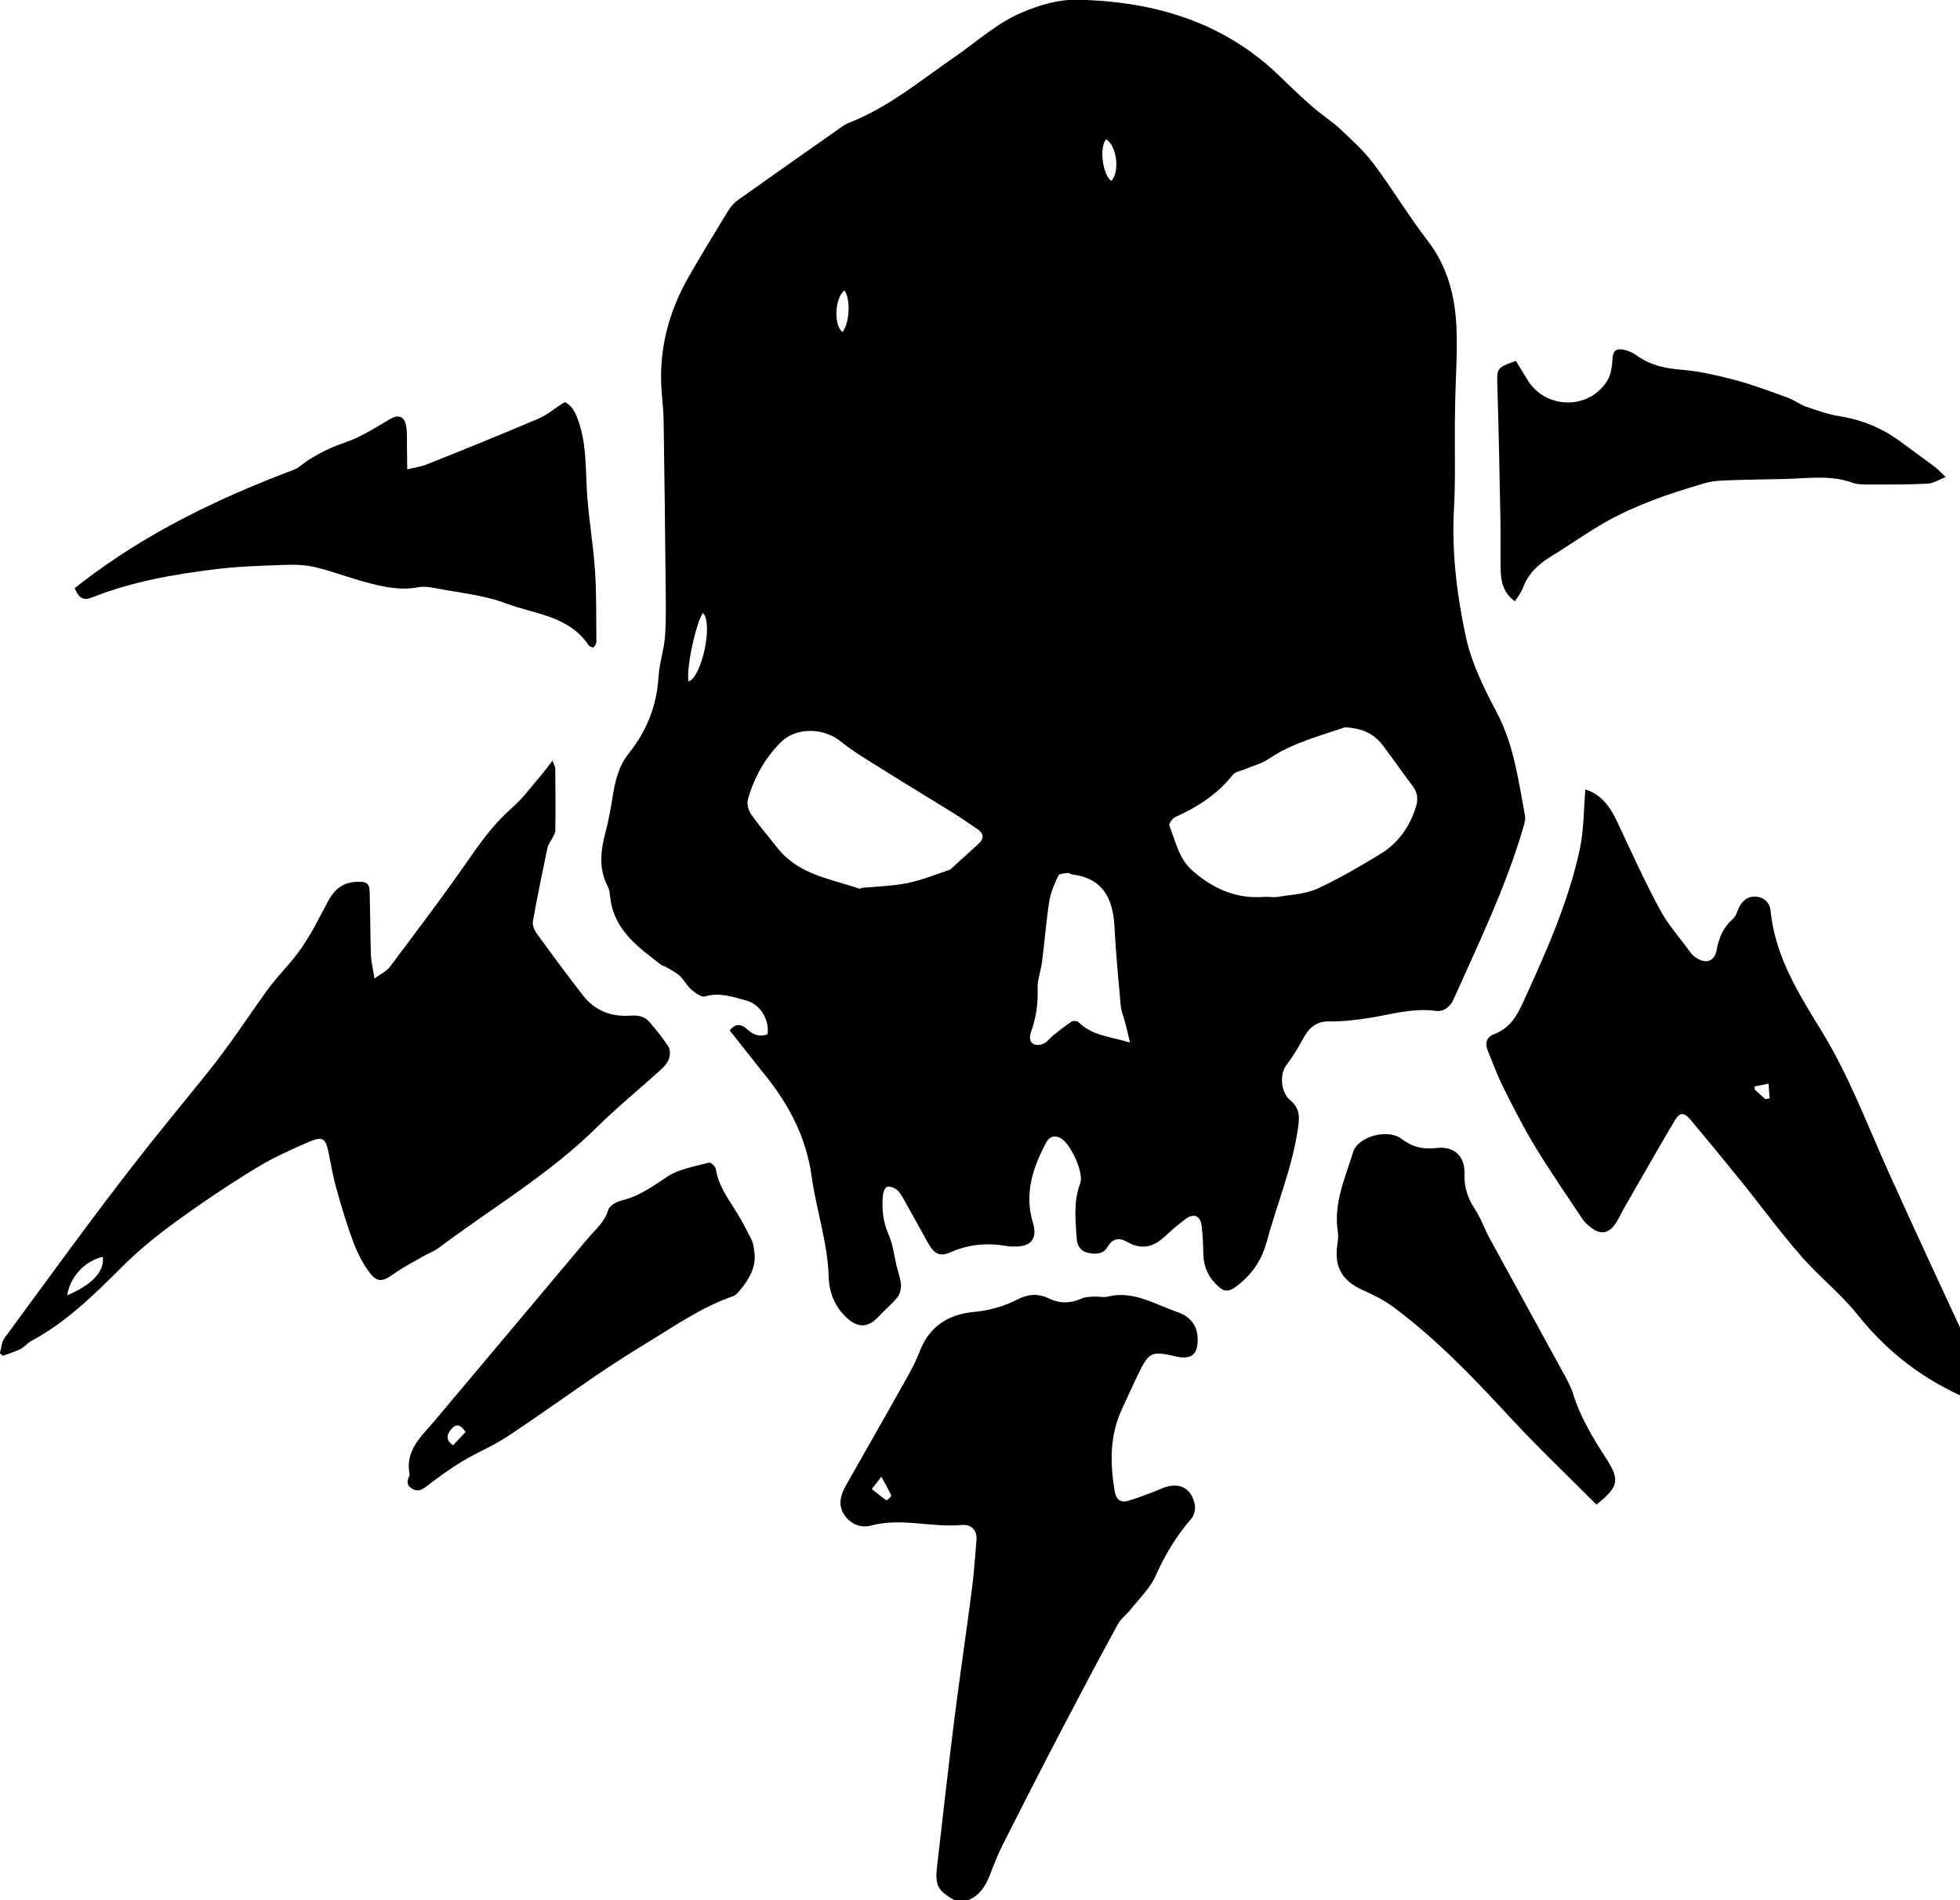 <!-- Generated by IcoMoon.io -->
<svg version="1.1" xmlns="http://www.w3.org/2000/svg" width="33" height="32" viewBox="0 0 33 32">
<title>fighter-destroyer</title>
<path d="M33.389 23.306c-0.171 0.275-0.222 0.279-0.52 0.129-0.626-0.312-1.149-0.737-1.588-1.288-0.285-0.358-0.655-0.648-0.956-0.994-0.35-0.401-0.665-0.831-0.998-1.246-0.286-0.354-0.575-0.705-0.867-1.053-0.11-0.129-0.179-0.126-0.269 0.026-0.287 0.486-0.566 0.977-0.848 1.467-0.053 0.092-0.093 0.19-0.154 0.275-0.112 0.155-0.251 0.171-0.401 0.051-0.051-0.042-0.105-0.086-0.142-0.14-0.266-0.401-0.541-0.798-0.791-1.209-0.196-0.322-0.368-0.658-0.536-0.995-0.104-0.207-0.185-0.426-0.272-0.641-0.050-0.124-0.014-0.229 0.11-0.273 0.258-0.096 0.378-0.297 0.486-0.533 0.383-0.838 0.761-1.678 0.956-2.581 0.069-0.322 0.064-0.661 0.094-1.006 0.276 0.086 0.422 0.301 0.54 0.554 0.23 0.491 0.455 0.987 0.712 1.464 0.14 0.261 0.343 0.487 0.519 0.729 0.026 0.035 0.060 0.067 0.097 0.090 0.171 0.108 0.308 0.057 0.344-0.143 0.037-0.204 0.114-0.377 0.273-0.516 0.046-0.040 0.067-0.112 0.093-0.172 0.058-0.128 0.148-0.211 0.294-0.201 0.142 0.010 0.233 0.11 0.246 0.236 0.075 0.781 0.487 1.42 0.879 2.062 0.447 0.734 0.745 1.534 1.094 2.311 0.511 1.137 1.041 2.265 1.564 3.398 0.011 0.025 0.028 0.047 0.042 0.069 0 0.043 0 0.087 0 0.132zM29.723 18.51c0.024-0.004 0.047-0.010 0.072-0.014-0.007-0.082-0.012-0.164-0.019-0.246-0.079 0.015-0.158 0.031-0.236 0.046 0.001 0.018 0.003 0.035 0.004 0.053 0.058 0.054 0.118 0.107 0.179 0.161z"></path>
<path d="M16.069 32c-0.286-0.164-0.329-0.253-0.291-0.577 0.097-0.826 0.187-1.653 0.291-2.479 0.092-0.726 0.2-1.449 0.294-2.175 0.036-0.278 0.054-0.559 0.078-0.838 0.014-0.172-0.1-0.262-0.243-0.25-0.508 0.049-1.015-0.126-1.523 0.008-0.179 0.049-0.347-0.017-0.455-0.171-0.112-0.16-0.074-0.329 0.015-0.487 0.29-0.518 0.587-1.031 0.876-1.549 0.132-0.237 0.278-0.471 0.373-0.722 0.164-0.429 0.489-0.626 0.91-0.666 0.266-0.025 0.509-0.094 0.744-0.214 0.175-0.089 0.341-0.101 0.525-0.012 0.176 0.086 0.362 0.085 0.547 0 0.062-0.028 0.139-0.029 0.21-0.033 0.078-0.004 0.16 0.018 0.232 0 0.35-0.087 0.652 0.054 0.96 0.179 0.067 0.026 0.133 0.055 0.201 0.078 0.248 0.083 0.366 0.255 0.351 0.515-0.012 0.194-0.1 0.269-0.29 0.25-0.022-0.003-0.043-0.008-0.065-0.012-0.429-0.099-0.462-0.083-0.659 0.323-0.089 0.185-0.172 0.372-0.258 0.558-0.21 0.447-0.203 0.912-0.125 1.384 0.022 0.137 0.097 0.205 0.229 0.164 0.189-0.058 0.376-0.128 0.558-0.205 0.282-0.122 0.505-0.026 0.563 0.272 0.015 0.074-0.011 0.18-0.060 0.236-0.255 0.29-0.445 0.615-0.604 0.969-0.092 0.204-0.269 0.372-0.411 0.552-0.071 0.090-0.172 0.162-0.225 0.261-0.321 0.588-0.634 1.181-0.944 1.775-0.333 0.638-0.661 1.278-0.985 1.921-0.087 0.172-0.157 0.355-0.228 0.536s-0.172 0.332-0.359 0.409c-0.078 0.001-0.155 0.001-0.233 0.001zM14.839 24.868c-0.071 0.093-0.107 0.14-0.16 0.208 0.085 0.068 0.161 0.133 0.244 0.189 0.008 0.006 0.089-0.067 0.083-0.079-0.043-0.1-0.1-0.193-0.168-0.318z"></path>
<path d="M12.284 17.355c0.101-0.128 0.197-0.111 0.293-0.024 0.101 0.093 0.211 0.14 0.346 0.085 0.035-0.246-0.128-0.505-0.353-0.565-0.229-0.061-0.452-0.144-0.701-0.071-0.060 0.018-0.162-0.057-0.225-0.111-0.078-0.068-0.128-0.169-0.204-0.239-0.069-0.064-0.161-0.104-0.243-0.154-0.018-0.011-0.044-0.011-0.061-0.025-0.382-0.294-0.784-0.575-0.858-1.108-0.010-0.071-0.011-0.15-0.043-0.211-0.161-0.304-0.121-0.609-0.039-0.923 0.051-0.193 0.087-0.39 0.118-0.587 0.042-0.261 0.099-0.516 0.266-0.726 0.305-0.379 0.477-0.804 0.507-1.293 0.014-0.236 0.096-0.469 0.111-0.705 0.021-0.314 0.011-0.63 0.008-0.947-0.008-0.894-0.019-1.786-0.033-2.68-0.003-0.15-0.018-0.298-0.031-0.448-0.061-0.709 0.11-1.366 0.461-1.976 0.212-0.368 0.433-0.731 0.655-1.094 0.042-0.068 0.099-0.136 0.164-0.182 0.579-0.412 1.16-0.82 1.74-1.228 0.036-0.025 0.074-0.051 0.114-0.068 0.673-0.258 1.22-0.719 1.804-1.12 0.373-0.257 0.705-0.569 1.134-0.748 0.303-0.128 0.608-0.218 0.933-0.211 1.289 0.028 2.461 0.372 3.41 1.298 0.179 0.175 0.361 0.347 0.548 0.511 0.15 0.13 0.321 0.237 0.465 0.373 0.197 0.185 0.401 0.371 0.562 0.586 0.315 0.422 0.587 0.877 0.908 1.294 0.334 0.436 0.459 0.931 0.482 1.457 0.018 0.408-0.012 0.819-0.021 1.23-0.003 0.128-0.004 0.255-0.006 0.383-0.004 0.483 0.012 0.966-0.015 1.448-0.040 0.729 0.050 1.446 0.2 2.148 0.094 0.441 0.307 0.869 0.52 1.273 0.291 0.55 0.364 1.148 0.476 1.739 0.011 0.061-0.010 0.132-0.028 0.196-0.293 1.005-0.749 1.943-1.173 2.894-0.057 0.129-0.168 0.216-0.301 0.198-0.419-0.058-0.811 0.079-1.214 0.133-0.192 0.026-0.387 0.049-0.58 0.044-0.232-0.004-0.35 0.121-0.448 0.305-0.082 0.153-0.176 0.301-0.28 0.44-0.105 0.142-0.092 0.447 0.069 0.58 0.165 0.136 0.161 0.282 0.133 0.473-0.096 0.663-0.355 1.28-0.529 1.919-0.086 0.316-0.262 0.568-0.532 0.762-0.103 0.074-0.182 0.071-0.266-0.003-0.167-0.144-0.261-0.325-0.266-0.551-0.004-0.161-0.011-0.322-0.029-0.48-0.021-0.176-0.133-0.222-0.279-0.112-0.124 0.093-0.241 0.196-0.355 0.301-0.185 0.171-0.384 0.212-0.608 0.085-0.144-0.083-0.255-0.072-0.347 0.085-0.074 0.124-0.207 0.119-0.329 0.092-0.125-0.028-0.18-0.124-0.187-0.246-0.018-0.309-0.057-0.616 0.060-0.922 0.067-0.175-0.155-0.651-0.316-0.754-0.107-0.068-0.203-0.035-0.255 0.064-0.229 0.425-0.373 0.866-0.225 1.353 0.079 0.26-0.024 0.4-0.293 0.4-0.044 0-0.090 0.001-0.133-0.006-0.329-0.058-0.644-0.037-0.956 0.101-0.187 0.083-0.28 0.028-0.382-0.151-0.139-0.247-0.273-0.495-0.412-0.741-0.032-0.057-0.067-0.119-0.117-0.16-0.042-0.033-0.112-0.060-0.161-0.049-0.033 0.007-0.065 0.083-0.071 0.132-0.022 0.228-0.004 0.447 0.092 0.666 0.075 0.169 0.096 0.362 0.14 0.545 0.025 0.103 0.065 0.203 0.071 0.307 0.004 0.071-0.018 0.16-0.062 0.214-0.093 0.115-0.212 0.21-0.312 0.319-0.171 0.189-0.343 0.201-0.532 0.029-0.207-0.186-0.304-0.434-0.311-0.697-0.017-0.577-0.208-1.121-0.286-1.685-0.092-0.668-0.386-1.219-0.798-1.727-0.189-0.24-0.382-0.484-0.583-0.737zM22.642 12.248c-0.4 0.142-0.873 0.255-1.284 0.534-0.114 0.078-0.257 0.112-0.386 0.168-0.075 0.032-0.173 0.044-0.218 0.101-0.258 0.326-0.593 0.541-0.966 0.709-0.047 0.022-0.112 0.112-0.1 0.144 0.105 0.265 0.16 0.558 0.39 0.759 0.344 0.301 0.73 0.477 1.198 0.441 0.078-0.006 0.157 0.012 0.233 0 0.225-0.037 0.465-0.046 0.668-0.137 0.366-0.167 0.716-0.375 1.062-0.584 0.3-0.182 0.493-0.455 0.6-0.791 0.042-0.132 0.029-0.247-0.057-0.359-0.171-0.226-0.332-0.458-0.502-0.684-0.143-0.186-0.334-0.286-0.637-0.301zM14.488 14.968c0-0.004-0.001-0.010-0.001-0.014 0.264-0.025 0.533-0.031 0.792-0.083 0.244-0.049 0.479-0.147 0.716-0.225 0.010-0.003 0.017-0.014 0.025-0.021 0.151-0.139 0.304-0.275 0.455-0.415 0.104-0.096 0.085-0.18-0.029-0.255-0.13-0.085-0.255-0.176-0.387-0.258-0.408-0.254-0.822-0.502-1.228-0.758-0.229-0.144-0.466-0.282-0.675-0.452-0.287-0.236-0.759-0.246-1.020 0.022-0.264 0.271-0.445 0.595-0.545 0.959-0.019 0.072 0.010 0.18 0.054 0.244 0.14 0.198 0.3 0.384 0.451 0.575 0.351 0.443 0.887 0.512 1.374 0.679 0.007 0.004 0.012 0.003 0.018 0.003zM19.026 17.558c-0.032-0.132-0.054-0.229-0.079-0.325-0.026-0.101-0.068-0.2-0.078-0.303-0.040-0.441-0.082-0.883-0.105-1.324-0.025-0.473-0.192-0.816-0.713-0.88-0.026-0.003-0.054-0.029-0.078-0.025-0.054 0.008-0.14 0.012-0.155 0.046-0.064 0.137-0.128 0.282-0.151 0.429-0.053 0.337-0.079 0.68-0.122 1.019-0.019 0.153-0.081 0.305-0.075 0.457 0.011 0.254-0.028 0.493-0.112 0.73-0.057 0.16 0.036 0.254 0.197 0.2 0.067-0.022 0.114-0.094 0.173-0.142 0.103-0.081 0.204-0.162 0.312-0.235 0.026-0.018 0.096-0.014 0.118 0.008 0.229 0.229 0.537 0.244 0.869 0.344zM11.836 10.322c-0.124 0.171-0.287 0.963-0.244 1.153 0.218-0.060 0.421-0.972 0.244-1.153zM18.624 2.345c-0.121 0.14-0.060 0.593 0.086 0.702 0.146-0.151 0.097-0.587-0.086-0.702zM14.217 4.892c-0.164 0.121-0.182 0.595-0.032 0.698 0.118-0.144 0.142-0.551 0.032-0.698z"></path>
<path d="M6.305 16.48c0.114-0.085 0.204-0.125 0.257-0.194 0.465-0.622 0.934-1.239 1.375-1.878 0.204-0.294 0.415-0.569 0.686-0.806 0.185-0.162 0.332-0.366 0.493-0.554 0.060-0.069 0.112-0.143 0.186-0.239 0.024 0.067 0.047 0.1 0.047 0.133 0.003 0.348 0.006 0.697 0.001 1.046 0 0.046-0.035 0.092-0.056 0.136-0.024 0.050-0.064 0.096-0.075 0.147-0.087 0.415-0.173 0.83-0.247 1.246-0.011 0.064 0.026 0.151 0.068 0.208 0.254 0.35 0.511 0.698 0.776 1.039 0.2 0.257 0.476 0.362 0.795 0.34 0.132-0.010 0.246 0.011 0.33 0.114 0.11 0.132 0.222 0.265 0.314 0.409 0.033 0.051 0.029 0.146 0.007 0.207-0.025 0.069-0.082 0.132-0.139 0.183-0.353 0.321-0.724 0.622-1.063 0.956-0.805 0.799-1.781 1.371-2.68 2.046-0.079 0.058-0.176 0.092-0.262 0.142-0.167 0.096-0.339 0.183-0.494 0.296-0.164 0.118-0.264 0.147-0.387-0.008s-0.216-0.344-0.287-0.532c-0.111-0.289-0.198-0.587-0.282-0.885-0.057-0.201-0.094-0.409-0.135-0.615-0.047-0.243-0.097-0.287-0.321-0.192-0.309 0.133-0.619 0.273-0.905 0.448-0.458 0.28-0.906 0.58-1.342 0.897-0.316 0.23-0.625 0.48-0.902 0.756-0.469 0.468-0.935 0.931-1.525 1.25-0.072 0.039-0.129 0.11-0.201 0.146-0.093 0.047-0.194 0.074-0.293 0.11-0.015-0.015-0.031-0.031-0.046-0.046 0.025-0.085 0.028-0.186 0.078-0.253 0.713-0.97 1.418-1.946 2.155-2.896 0.414-0.534 0.847-1.055 1.27-1.581 0.353-0.439 0.656-0.904 0.98-1.357 0.183-0.257 0.418-0.476 0.595-0.734 0.172-0.25 0.307-0.526 0.451-0.794 0.132-0.242 0.3-0.336 0.568-0.319 0.122 0.008 0.126 0.094 0.129 0.176 0.010 0.355 0.010 0.711 0.021 1.066 0.007 0.112 0.035 0.225 0.060 0.384zM1.13 21.814c0.422-0.176 0.631-0.405 0.601-0.647-0.293 0.060-0.55 0.33-0.601 0.647z"></path>
<path d="M9.505 6.771c0.115 0.049 0.179 0.164 0.23 0.308 0.129 0.364 0.125 0.737 0.142 1.114 0.022 0.469 0.108 0.935 0.14 1.405 0.028 0.402 0.019 0.808 0.024 1.212 0 0.032-0.025 0.071-0.050 0.092-0.011 0.008-0.065-0.014-0.081-0.035-0.328-0.497-0.903-0.522-1.386-0.704-0.384-0.144-0.809-0.183-1.216-0.262-0.086-0.017-0.18-0.028-0.265-0.012-0.305 0.060-0.597-0.007-0.887-0.085-0.283-0.076-0.558-0.183-0.844-0.251-0.167-0.040-0.347-0.047-0.519-0.040-0.387 0.014-0.777 0.025-1.16 0.072-0.709 0.087-1.416 0.21-2.085 0.477-0.172 0.069-0.23-0.022-0.291-0.157 0.044-0.035 0.087-0.068 0.13-0.101 1.078-0.829 2.286-1.413 3.552-1.89 0.099-0.037 0.178-0.122 0.271-0.178 0.112-0.067 0.226-0.133 0.346-0.186 0.16-0.071 0.33-0.117 0.486-0.194 0.183-0.090 0.358-0.2 0.534-0.304 0.129-0.076 0.228-0.035 0.257 0.096s0.015 0.269 0.019 0.405c0.003 0.117 0.003 0.235 0.004 0.351 0.112-0.028 0.23-0.043 0.337-0.086 0.622-0.248 1.244-0.5 1.86-0.762 0.151-0.062 0.283-0.175 0.452-0.284z"></path>
<path d="M25.523 6.080c0.064 0.104 0.126 0.201 0.185 0.301 0.294 0.509 1.031 0.536 1.35 0.036 0.067-0.104 0.085-0.251 0.092-0.38 0.008-0.146 0.081-0.172 0.193-0.146 0.074 0.017 0.148 0.047 0.21 0.092 0.223 0.164 0.471 0.219 0.744 0.242 0.305 0.025 0.611 0.094 0.909 0.173 0.304 0.080 0.601 0.193 0.898 0.301 0.107 0.039 0.201 0.114 0.308 0.151 0.182 0.062 0.365 0.128 0.554 0.158 0.382 0.060 0.723 0.201 1.033 0.43 0.192 0.142 0.384 0.28 0.575 0.423 0.053 0.039 0.097 0.090 0.185 0.172-0.119 0.047-0.21 0.108-0.301 0.112-0.332 0.017-0.665 0.015-0.998 0.015-0.087 0-0.183 0-0.264-0.029-0.373-0.137-0.756-0.074-1.137-0.065-0.343 0.008-0.684 0.011-1.027 0.025-0.114 0.004-0.232 0.017-0.34 0.049-0.297 0.089-0.594 0.179-0.883 0.291-0.266 0.104-0.53 0.221-0.779 0.362-0.314 0.178-0.607 0.39-0.915 0.577-0.216 0.13-0.386 0.293-0.476 0.534-0.028 0.075-0.083 0.142-0.132 0.222-0.186-0.132-0.235-0.315-0.24-0.512-0.008-0.278 0-0.555-0.004-0.833-0.015-0.748-0.028-1.498-0.051-2.246-0.011-0.337-0.024-0.337 0.312-0.458z"></path>
<path d="M12.693 21.026c0.060 0.291-0.074 0.512-0.247 0.718-0.028 0.033-0.061 0.069-0.1 0.083-0.54 0.186-1.002 0.514-1.484 0.806-0.279 0.169-0.554 0.347-0.824 0.53-0.504 0.343-0.996 0.699-1.504 1.034-0.239 0.157-0.509 0.266-0.755 0.415-0.207 0.125-0.402 0.269-0.594 0.415-0.078 0.058-0.14 0.101-0.237 0.049-0.094-0.051-0.103-0.121-0.062-0.21 0.004-0.010 0.013-0.022 0.011-0.031-0.085-0.414 0.207-0.654 0.432-0.922 0.855-1.020 1.713-2.037 2.568-3.057 0.125-0.15 0.284-0.272 0.343-0.479 0.021-0.072 0.143-0.142 0.23-0.162 0.289-0.069 0.515-0.232 0.756-0.394 0.201-0.136 0.469-0.175 0.712-0.243 0.028-0.008 0.107 0.065 0.114 0.108 0.039 0.262 0.186 0.469 0.323 0.686 0.104 0.162 0.192 0.336 0.28 0.508 0.022 0.040 0.026 0.096 0.039 0.146zM7.839 24.116c-0.065-0.101-0.14-0.158-0.23-0.060-0.080 0.087-0.121 0.189 0.019 0.283 0.069-0.074 0.137-0.146 0.211-0.223z"></path>
<path d="M26.879 25.338c-0.487-0.49-0.99-0.966-1.459-1.474-0.611-0.662-1.232-1.31-1.956-1.85-0.158-0.118-0.34-0.208-0.52-0.289-0.348-0.155-0.483-0.387-0.427-0.767 0.011-0.071 0.019-0.146 0.008-0.215-0.076-0.479 0.124-0.905 0.257-1.341 0.082-0.268 0.588-0.397 0.811-0.226 0.178 0.137 0.369 0.186 0.591 0.157 0.293-0.037 0.484 0.136 0.473 0.434-0.008 0.222 0.053 0.408 0.175 0.593 0.1 0.151 0.158 0.329 0.246 0.489 0.405 0.744 0.815 1.486 1.22 2.23 0.069 0.126 0.144 0.254 0.186 0.389 0.121 0.391 0.329 0.737 0.548 1.077 0.248 0.383 0.225 0.486-0.153 0.794z"></path>
</svg>

